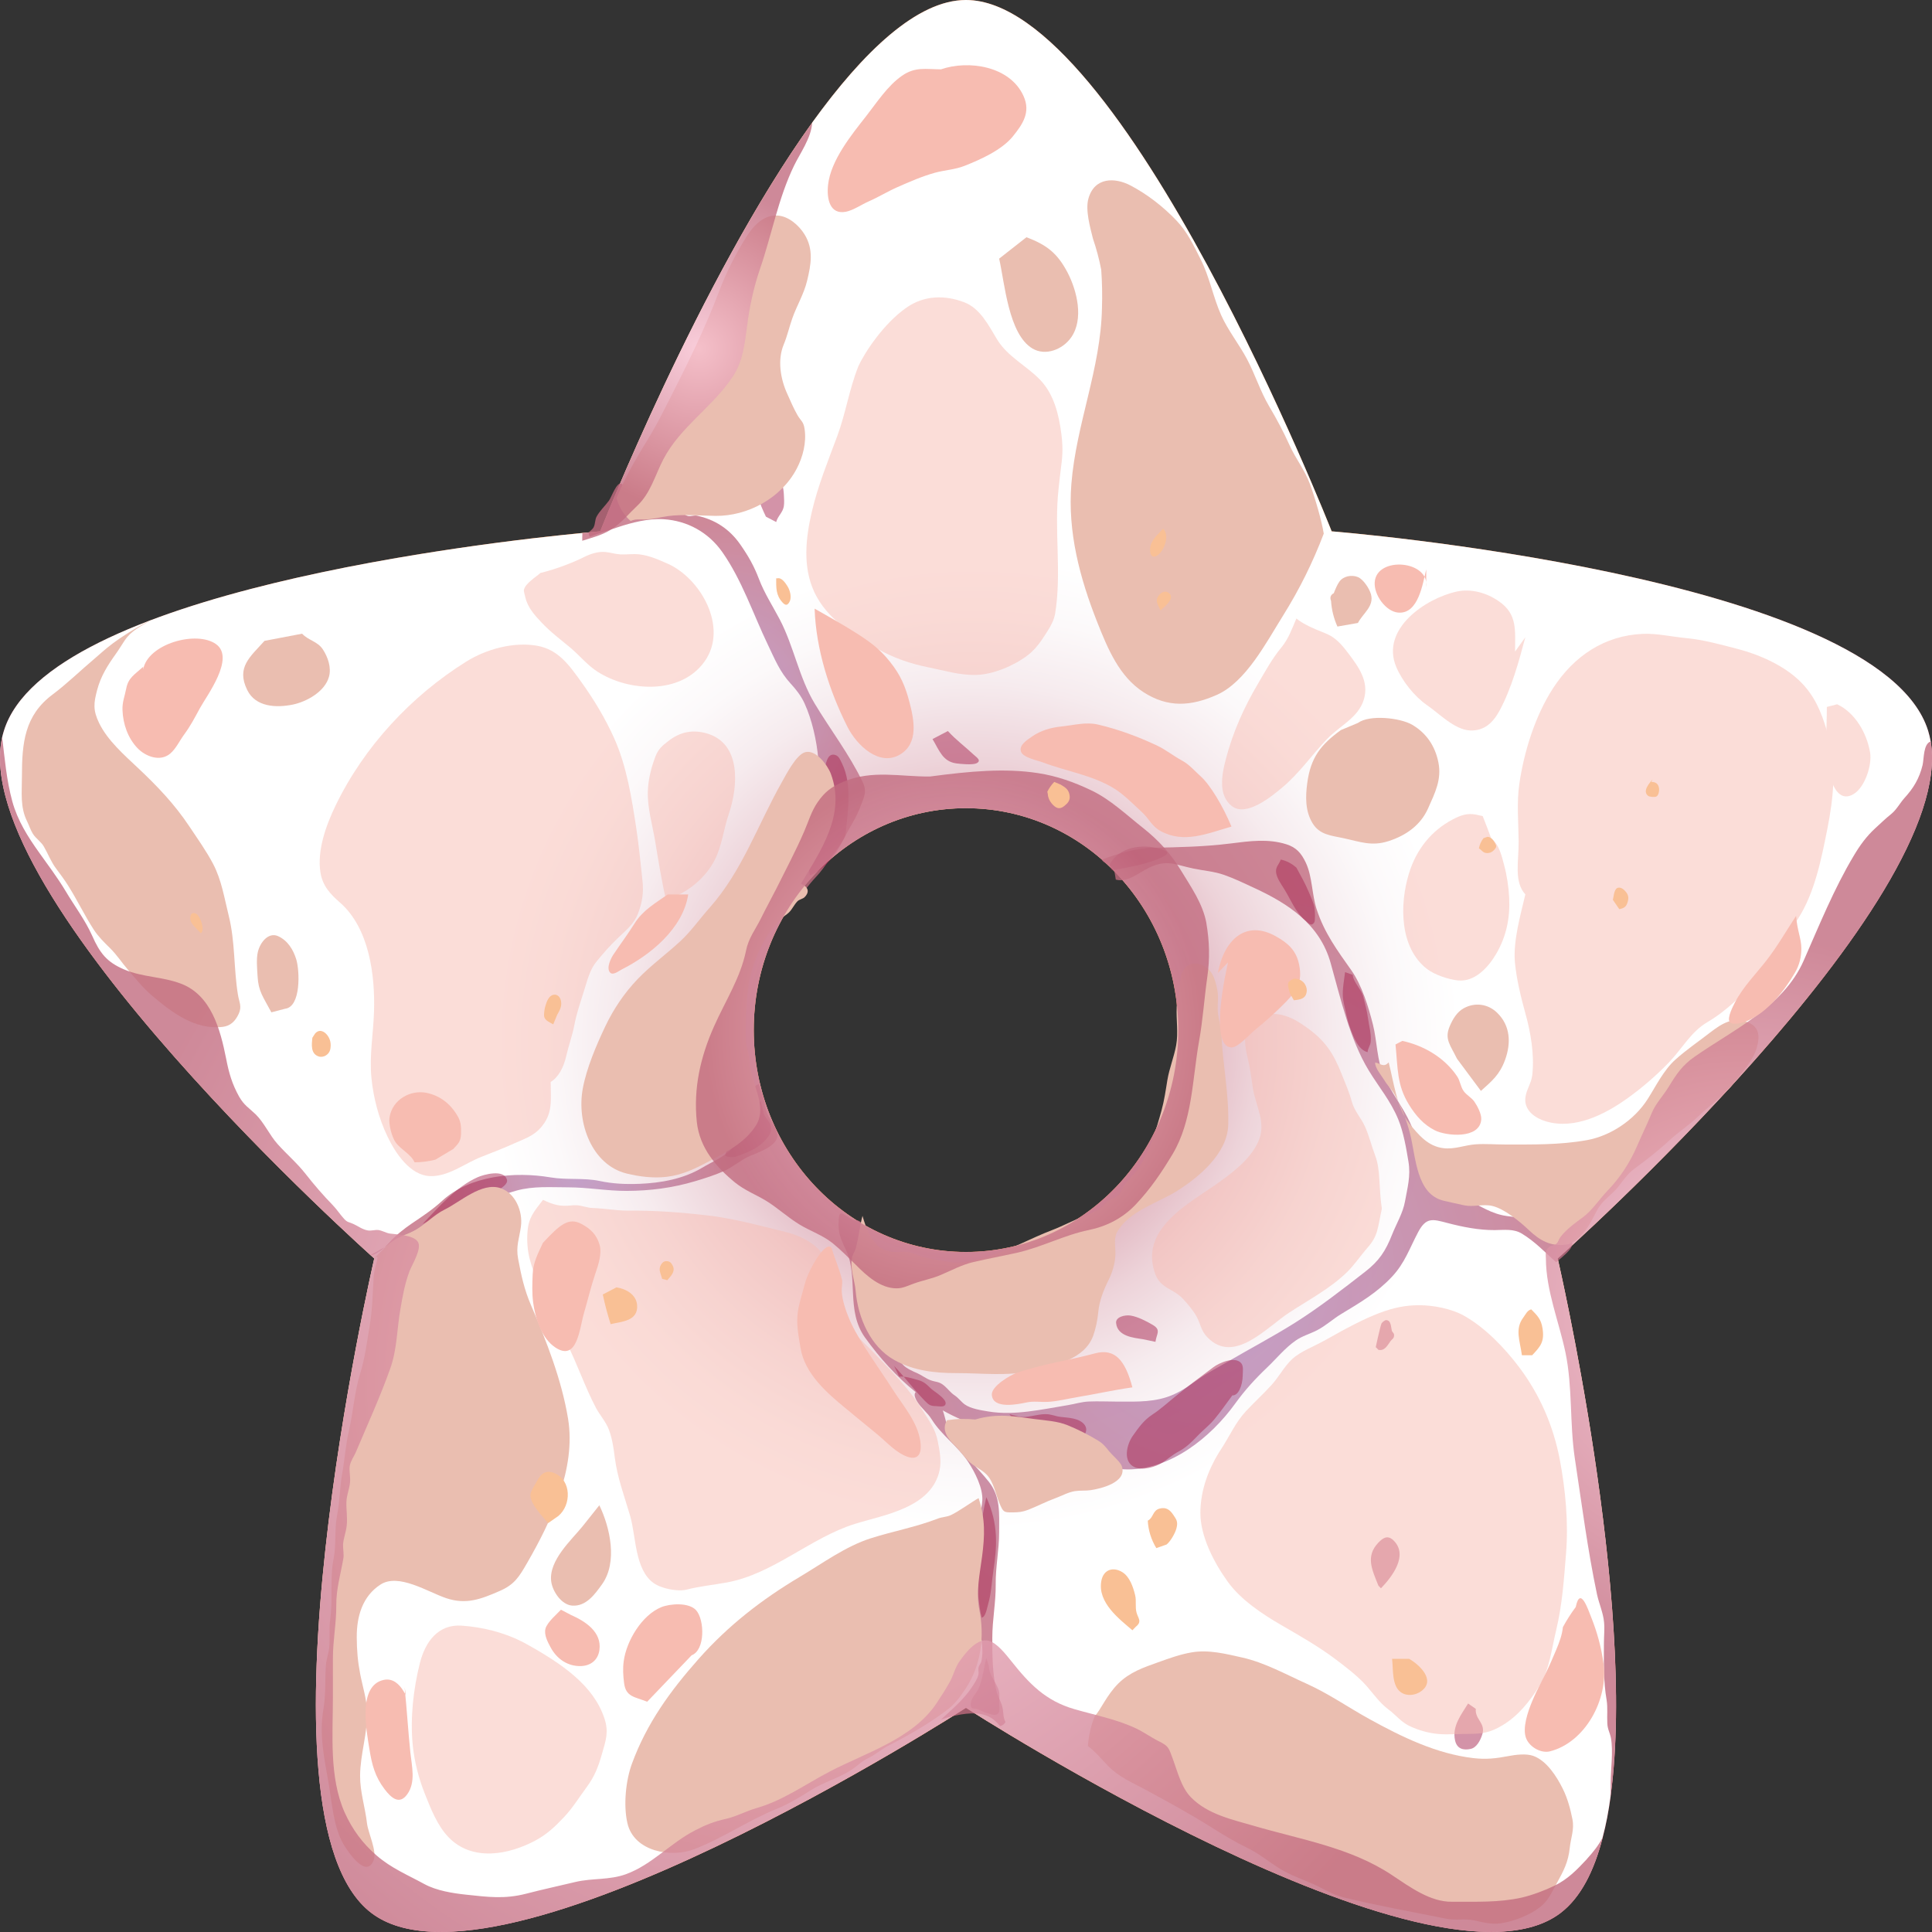 <svg width="200" height="200" viewBox="0 0 200 200" fill="none" xmlns="http://www.w3.org/2000/svg">
<rect x="0" y="0" width="200" height="200" fill="#333333" stroke="none"/>
<path d="M199.592 75.643C194.585 59.531 137.854 55.002 137.854 55.002C137.854 55.002 116.202 -0.002 99.999 -0.002C83.795 -0.002 62.144 55.002 62.144 55.002C62.144 55.002 5.415 59.531 0.405 75.643C-4.601 91.755 38.748 130.277 38.748 130.277C38.748 130.277 25.338 188.081 38.449 198.039C51.557 207.996 100.001 176.801 100.001 176.801C100.001 176.801 148.445 207.996 161.553 198.039C174.662 188.081 161.254 130.277 161.254 130.277C161.254 130.277 204.604 91.753 199.597 75.643H199.592ZM99.999 129.6C87.864 129.6 78.025 119.316 78.025 106.629C78.025 93.943 87.861 83.659 99.999 83.659C112.136 83.659 121.973 93.943 121.973 106.629C121.973 119.316 112.136 129.6 99.999 129.6Z" fill="url(#paint0_radial_24_1150)"/>
<path style="mix-blend-mode:multiply" d="M199.863 76.754C199.793 76.374 199.71 76.009 199.597 75.641C194.585 59.526 137.854 55.004 137.854 55.004C137.854 55.004 116.207 0 99.994 0C94.954 0 89.382 5.343 84.076 12.689V12.703C72.398 28.935 62.137 55.002 62.137 55.002C62.137 55.002 61.479 55.06 60.289 55.177C50.487 56.113 4.858 61.266 0.408 75.638C0.337 75.858 0.283 76.077 0.226 76.296V76.311C-3.427 92.791 38.743 130.275 38.743 130.275C38.743 130.275 25.345 188.074 38.449 198.027C51.553 207.994 99.996 176.788 99.996 176.788C99.996 176.788 148.44 207.994 161.544 198.027C163.602 196.46 165.016 193.724 165.912 190.196V190.181C166.261 188.878 166.527 187.474 166.723 185.981C166.737 185.966 166.737 185.952 166.723 185.937C169.495 165.798 161.249 130.275 161.249 130.275C161.249 130.275 202.678 93.448 199.863 76.749V76.754ZM99.994 83.664C112.134 83.664 121.975 93.938 121.975 106.629C121.975 119.321 112.134 129.61 99.994 129.61C87.854 129.61 78.027 119.321 78.027 106.629C78.027 93.938 87.857 83.664 99.994 83.664Z" fill="url(#paint1_radial_24_1150)"/>
<g style="mix-blend-mode:multiply" opacity="0.8">
<path d="M162.428 128.092C161.688 127.312 160.686 126.762 159.668 126.503C158.475 126.201 157.188 126.048 155.974 125.88C154.418 125.665 153.289 124.866 151.884 124.194C150.698 123.628 149.696 123.312 148.607 122.542C147.087 121.465 146.905 120.439 146.651 118.492C146.297 115.793 144.376 113.841 143.278 111.454C142.54 109.85 142.559 107.799 142.132 106.089C141.67 104.237 140.97 101.973 139.886 100.439C138.441 98.394 137.097 96.577 136.3 94.135C135.803 92.615 135.857 90.759 135.185 89.321C134.716 88.322 134.193 87.723 133.163 87.399C131.258 86.799 129.356 87.07 127.409 87.314C124.684 87.655 122.105 87.706 119.378 87.76C117.553 87.794 115.764 88.361 114.062 88.985C114.152 89.285 114.727 89.436 115.012 89.728C115.483 90.208 115.37 90.391 115.507 91.058C116.763 91.385 117.864 90.342 118.972 89.816C120.825 88.936 121.629 89.516 123.557 89.916C124.625 90.137 125.686 90.206 126.73 90.573C127.812 90.954 128.851 91.463 129.893 91.945C133.361 93.556 136.616 95.666 137.745 99.681C138.771 103.323 139.728 107.592 141.701 110.83C142.752 112.557 143.975 113.983 144.758 115.905C145.293 117.216 145.571 118.85 145.802 120.249C146.052 121.75 145.692 122.98 145.446 124.364C145.234 125.57 144.551 126.681 144.11 127.799C143.433 129.522 142.752 130.538 141.328 131.644C138.955 133.488 136.548 135.367 134.026 136.951C131.748 138.381 129.412 139.604 127.107 140.956C126.091 141.553 125.085 142.06 124.113 142.737C123.22 143.363 122.451 143.928 121.49 144.357C119.649 145.176 117.756 145.096 115.797 145.096C114.772 145.096 113.725 145.039 112.7 145.086C111.936 145.12 111.276 145.342 110.524 145.463C107.888 145.895 105.008 146.562 102.34 146.119C101.599 145.997 100.487 145.836 99.862 145.378C99.475 145.095 99.24 144.725 98.818 144.445C98.41 144.175 98.127 143.777 97.771 143.47C97.217 142.99 96.934 143.098 96.336 142.883C95.871 142.718 95.419 142.355 94.938 142.145C94.49 141.95 93.861 141.677 93.507 141.314C93.012 140.805 92.826 140.488 92.26 140.038C91.546 139.47 90.824 138.654 90.315 137.864C89.205 136.137 88.573 133.613 89.005 131.493C89.064 131.206 89.238 131.076 89.287 130.679C89.316 130.455 89.28 130.148 89.28 129.931C89.276 129.376 89.28 128.823 89.28 128.267C89.28 127.841 89.422 127.054 89.21 126.679C88.91 126.152 88.597 126.45 88.213 126.243C87.166 125.682 86.803 124.942 86.808 126.788C86.808 127.88 87.164 128.496 87.612 129.481C88.868 132.243 87.562 135.698 89.542 138.456C91.055 140.561 92.807 142.515 94.794 144.114C94.629 144.267 94.629 144.572 94.945 145.091C95.355 145.763 96.01 146.226 96.446 146.93C97.481 148.599 99.164 149.7 100.249 151.369C100.925 152.41 101.771 154.057 101.689 155.336C101.63 156.274 101.3 157.063 101.309 158.035C101.321 159.156 100.994 160.174 100.937 161.288C100.88 162.406 100.935 163.559 100.946 164.679C100.958 165.715 101.239 166.646 101.319 167.666C101.43 169.089 101.913 170.585 101.583 172.011C101.545 172.179 101.345 172.378 101.298 172.624C101.253 172.871 101.338 173.126 101.281 173.382C101.184 173.811 100.833 174.315 100.6 174.671C99.775 175.928 98.53 176.969 97.418 177.999C101.573 176.669 102.717 177.712 103.518 178.684C103.747 178.655 103.947 178.504 104.086 178.275C103.841 177.753 103.898 177.497 103.803 176.891C103.707 176.26 103.299 175.67 103.155 175.061C102.731 173.256 102.724 171.399 102.724 169.528C102.724 167.657 103.096 165.883 103.075 164.031C103.056 162.184 103.429 160.477 103.431 158.615C103.431 156.654 103.589 154.946 102.373 153.406C101.154 151.861 99.575 150.504 98.558 148.787C98.002 147.849 97.906 146.867 97.594 146.002C98.86 146.716 100.194 147.3 101.618 147.678C105.493 148.709 109.781 149.03 113.386 151.014C114.658 151.715 115.269 152.112 116.723 152.115C121.146 152.122 125.294 148.867 127.873 145.288C128.861 143.916 129.945 142.73 131.157 141.577C132.149 140.632 133.012 139.55 134.136 138.768C134.836 138.283 135.586 138.093 136.329 137.713C137.22 137.258 137.979 136.546 138.834 136.03C140.755 134.87 142.542 133.832 144.107 132.156C145.43 130.74 145.92 129.222 146.804 127.553C147.639 125.979 148.306 126.201 149.828 126.601C151.401 127.015 153.103 127.351 154.72 127.339C155.733 127.332 156.69 127.183 157.551 127.709C158.913 128.543 159.828 129.529 161.089 130.667C162.678 129.361 163.149 128.835 162.433 128.08L162.428 128.092Z" fill="url(#paint2_radial_24_1150)"/>
<path d="M79.024 113.668C78.906 113.235 78.623 112.699 78.593 112.236C77.888 112.348 78.013 113.103 77.885 113.668C77.69 114.538 77.367 115.564 77.094 116.404C76.837 117.191 76.233 118.446 75.679 118.999C74.88 119.796 73.624 120.327 72.681 120.89C70.734 122.047 68.424 122.461 66.213 122.549C64.782 122.605 63.459 122.549 62.066 122.254C60.428 121.906 58.672 122.166 56.998 121.884C53.276 121.255 48.639 121.677 45.775 124.308C44.745 125.253 43.734 125.906 42.591 126.681C41.853 127.183 40.872 127.953 40.281 128.642C40.184 128.754 40.014 128.925 39.819 129.105C42.421 127.634 45.009 126.245 47.873 125.329C49.776 124.72 51.548 123.772 53.479 123.246C55.235 122.766 57 122.91 58.801 122.912C60.864 122.912 62.813 123.287 64.864 123.282C67.28 123.275 69.626 122.973 71.969 122.274C72.964 121.976 74.029 121.638 74.972 121.216C75.908 120.797 76.679 120.076 77.619 119.669C78.359 119.347 80.483 118.665 80.467 117.552C80.457 116.777 79.627 115.885 79.371 115.159C79.201 114.679 79.161 114.168 79.026 113.671L79.024 113.668Z" fill="url(#paint3_radial_24_1150)"/>
<path d="M39.819 129.108C39.328 129.385 38.84 129.658 38.347 129.941C38.876 129.88 39.42 129.473 39.819 129.108Z" fill="url(#paint4_radial_24_1150)"/>
<path d="M89.016 83.635C89.457 82.477 89.792 81.958 89.285 80.916C87.883 78.026 85.971 75.555 84.328 72.819C82.709 70.127 82.176 66.904 80.717 64.119C80 62.752 79.126 61.407 78.576 59.96C78.046 58.564 77.459 57.545 76.629 56.357C75.498 54.736 73.984 53.776 72.143 53.382C71.856 53.321 71.535 53.467 71.245 53.416C70.948 53.362 70.802 53.177 70.538 53.109C70.019 52.975 69.633 52.98 69.131 52.76C68.035 52.278 66.861 52.1 65.781 51.545C65.491 51.396 65.001 51.16 64.772 50.921C64.546 50.68 64.588 50.18 64.315 50.071C63.832 49.878 63.311 51.459 63.023 51.847C62.622 52.388 62.083 52.889 61.764 53.469C61.571 53.823 61.639 54.242 61.439 54.607C61.234 54.98 60.751 54.999 61.053 55.57C61.913 55.231 63.014 54.895 63.898 54.597C65.388 54.096 67.122 53.652 68.697 53.75C71.153 53.903 73.343 55.107 74.781 57.163C76.799 60.043 77.956 63.541 79.479 66.719C80.226 68.275 80.714 69.537 81.874 70.795C82.433 71.399 82.932 72.045 83.284 72.812C84.057 74.496 84.549 76.688 84.705 78.533C84.802 79.7 84.63 80.735 84.413 81.861C84.217 82.87 84.366 83.868 84.16 84.877C83.717 87.053 82.885 88.997 82.211 91.114C81.966 91.833 81.832 92.832 81.4 93.656C81.106 94.216 80.82 94.477 80.764 95.059C81.355 94.347 81.674 93.714 82.378 93.122C83.144 92.476 83.713 91.58 84.42 90.839C84.997 90.235 85.386 89.66 85.837 89C86.35 88.247 87.017 87.511 87.428 86.687C87.946 85.652 88.604 84.724 89.016 83.639V83.635Z" fill="url(#paint5_radial_24_1150)"/>
</g>
<g style="mix-blend-mode:multiply" opacity="0.5">
<path d="M127.571 144.452C126.951 145.276 126.365 146.146 125.704 146.933C125.172 147.568 124.493 148.082 123.922 148.689C123.357 149.289 122.748 149.873 122.03 150.251C121.398 150.582 120.933 151.013 120.342 151.398C119.644 151.852 118.303 152.249 117.489 151.898C116.167 151.328 116.65 149.5 117.273 148.626C117.881 147.771 118.406 147.018 119.288 146.44C120.127 145.89 120.823 145.251 121.601 144.618C122.911 143.546 124.252 142.545 125.61 141.531C126.192 141.097 127.828 140.352 128.488 141.112C128.75 141.414 128.651 142.009 128.644 142.423C128.625 143.431 128.196 144.499 127.571 144.45V144.452Z" fill="#A72752"/>
<path d="M134.202 89.818C133.724 89.392 133.184 89.112 132.585 88.98C132.43 89.443 132.069 89.706 132.093 90.225C132.119 90.837 132.63 91.529 132.937 92.023C133.644 93.166 134.099 94.43 135.108 95.264C135.381 95.49 135.709 95.99 136.05 95.493C136.175 95.312 136.119 94.238 136.081 93.994C135.999 93.473 135.685 92.82 135.48 92.33C135.112 91.46 134.66 90.647 134.205 89.821L134.202 89.818Z" fill="#A72752"/>
<path d="M139.242 100.636C139.115 101.735 138.858 102.777 139.108 103.832C139.322 104.734 139.443 105.553 139.773 106.437C140.103 107.319 140.586 108.669 141.569 108.92C141.614 108.474 141.863 108.255 141.899 107.796C141.96 106.988 141.736 106.276 141.628 105.487C141.519 104.692 141.314 103.896 141.107 103.121C140.916 102.405 140.065 101.627 140.037 100.914L139.24 100.636H139.242Z" fill="#A72752"/>
<path d="M88.045 85.382C87.072 87.518 86.023 89.684 83.856 90.622C83.713 90.218 83.741 89.453 83.788 89.014C83.913 87.837 84.231 86.641 84.392 85.46C84.549 84.297 84.802 83.25 84.856 82.08C84.896 81.223 85.132 80.236 85.391 79.42C85.566 78.871 85.683 77.931 86.468 78.155C86.86 78.267 87.017 78.735 87.178 79.061C88.25 81.276 87.748 84.124 87.517 86.493L88.048 85.384L88.045 85.382Z" fill="#A72752"/>
<path d="M78.76 113.946C77.94 114.986 77.463 115.961 76.716 116.996C76.205 117.708 75.554 118.263 75.236 119.089C75.01 119.669 74.948 119.689 75.571 119.774C76.04 119.84 76.403 119.652 76.825 119.499C77.77 119.155 78.746 118.663 79.394 117.832C79.696 117.445 79.913 117.118 79.804 116.582C79.694 116.032 79.026 115.586 79.026 115.057L78.76 113.948V113.946Z" fill="#A72752"/>
<path d="M92.555 141.402C93.677 142.566 94.61 143.863 95.737 145.013C96.175 145.458 96.319 145.549 96.93 145.563C97.234 145.571 97.844 145.726 97.891 145.29C97.946 144.769 96.692 144.043 96.399 143.768C95.916 143.312 95.662 143.025 95.013 142.852C94.445 142.7 93.674 142.442 93.085 142.51L92.555 141.402Z" fill="#A72752"/>
<path d="M104.492 146.394C105.138 147.169 105.562 147.907 106.408 148.292C106.847 148.494 107.41 148.55 107.881 148.687C108.704 148.925 109.487 148.889 110.34 148.889C110.809 148.889 111.424 149.021 111.858 148.833C112.379 148.609 112.65 147.98 112.261 147.481C111.719 146.786 110.58 146.769 109.788 146.677C109.213 146.608 108.838 146.387 108.207 146.392C107.353 146.396 106.363 146.779 105.552 146.672L104.492 146.394Z" fill="#A72752"/>
<path d="M102.104 154.99C101.536 157.421 101.307 159.77 101.307 162.277C101.307 163.298 101.159 164.465 101.293 165.474C101.373 166.063 101.463 166.896 101.625 167.45C102.031 167.428 102.189 166.397 102.295 166.044C102.637 164.894 102.658 163.724 102.842 162.543C103.207 160.165 103.393 157.799 102.104 154.992V154.99Z" fill="#A72752"/>
<path d="M102.104 171.63C101.866 172.544 101.703 173.977 101.248 174.898C101.027 175.346 100.515 175.804 100.494 176.352C100.47 176.978 100.692 176.803 101.149 176.927C101.444 177.008 101.79 177.237 102.104 177.317C102.354 177.383 102.879 177.624 103.184 177.475C103.589 177.278 103.433 176.796 103.431 176.347C103.429 175.919 103.518 175.39 103.391 174.98C103.122 174.118 102.387 173.46 102.37 172.466L102.104 171.635V171.63Z" fill="#A72752"/>
<path d="M43.743 126.703C45.624 125.76 47.56 124.885 49.528 124.13C50.054 123.928 52.663 122.949 52.486 122.159C52.222 120.977 50.051 121.596 49.443 121.867C47.215 122.856 45.429 124.944 43.743 126.703Z" fill="#A72752"/>
<path d="M115.102 90.096C116.742 89.818 118.751 89.465 120.297 88.741C121.271 88.286 120.74 88.057 120.012 87.852C118.232 87.35 115.823 87.652 114.838 89.543L115.104 90.098L115.102 90.096Z" fill="#A72752"/>
<path d="M151.976 176.345C151.273 177.497 150.288 178.694 150.632 180.185C150.826 181.023 151.462 181.218 152.245 181.047C152.867 180.911 153.256 180.158 153.447 179.544C153.815 178.362 152.676 178.014 152.773 176.9L151.976 176.345Z" fill="#A72752"/>
<path d="M142.691 164.143C142.031 162.487 141.333 161.115 142.691 159.69C143.219 159.136 143.7 158.903 144.28 159.485C145.833 161.042 144.049 163.291 142.955 164.421L142.691 164.143Z" fill="#A72752"/>
<path d="M142.427 139.46C142.283 140.011 142.917 137.133 143.021 136.987C143.103 136.873 143.348 136.658 143.488 136.658C144.018 136.658 143.99 137.389 144.077 137.733C144.138 137.974 144.376 137.969 144.303 138.354C144.256 138.602 144.084 138.641 143.952 138.827C143.624 139.277 143.344 139.879 142.693 139.735L142.427 139.458V139.46Z" fill="#A72752"/>
<path d="M118.286 138.629C117.4 138.49 115.663 138.354 115.538 136.953C115.481 136.324 116.452 136.103 117.013 136.183C117.756 136.29 118.706 136.78 119.354 137.167C120.226 137.691 119.715 138.088 119.613 138.907L118.286 138.629Z" fill="#A72752"/>
<path d="M92.555 132.526C92.819 133.22 93.052 134.329 93.542 134.845C93.74 135.055 94.162 135.26 94.407 135.413C95.181 135.898 95.69 135.759 96.522 135.915C97.42 136.081 98.271 136.261 99.188 136.071C99.888 135.925 100.449 135.852 101.168 135.857C102.613 135.866 104.291 136.093 105.708 135.835C106.036 135.776 106.913 135.535 107.172 135.24C107.455 134.919 107.375 134.536 106.889 134.451C106.507 134.383 106.304 134.692 105.965 134.758C105.6 134.828 105.133 134.748 104.76 134.748C103.669 134.748 102.531 134.853 101.451 134.687C99.716 134.419 98.146 134.507 96.501 133.812C95.812 133.523 95.367 133.218 94.737 132.794C94.254 132.468 93.684 132.151 92.557 132.531L92.555 132.526Z" fill="#A72752"/>
<path d="M62.842 117.274C66.729 115.452 71.026 112.708 72.2 108.13C72.403 107.338 72.671 106.632 72.931 105.869C73.143 105.246 73.223 104.558 73.506 103.962C74.015 102.885 74.805 101.952 74.463 100.663C73.808 100.75 73.553 102.31 73.39 102.853C73.105 103.798 72.879 104.646 72.594 105.626C72.363 106.413 72.091 107.234 71.677 107.913C71.019 108.993 69.885 107.828 68.945 107.826C67.561 107.821 66.517 109.305 66.017 110.511C65.753 111.151 65.527 111.873 65.491 112.565C65.463 113.101 65.677 113.337 65.772 113.797C65.953 114.672 65.55 115.459 64.966 116.027C64.539 116.441 62.903 117.189 62.844 117.274H62.842Z" fill="#A72752"/>
<path d="M96.534 76.508C97.241 77.692 97.587 78.825 98.981 79.025C99.388 79.083 100.671 79.205 101.062 79.025C101.67 78.745 101.086 78.394 100.803 78.131C99.919 77.3 98.948 76.584 98.125 75.677L96.534 76.508Z" fill="#A72752"/>
<path d="M79.29 53.489C78.543 51.886 78.138 51.092 78.96 49.503C79.295 48.855 79.618 48.597 80.217 49.033C80.938 49.559 81.117 50.441 81.15 51.269C81.165 51.64 81.2 52.042 81.143 52.405C81.04 53.06 80.507 53.426 80.351 54.042L79.29 53.486V53.489Z" fill="#A72752"/>
</g>
<g style="mix-blend-mode:multiply">
<path d="M101.307 155.082C100.645 155.445 99.219 156.488 98.405 156.856C98.002 157.039 97.517 157.036 97.09 157.202C94.839 158.077 92.434 158.513 90.141 159.244C87.555 160.065 85.141 161.838 82.817 163.222C78.88 165.566 75.396 168.258 72.308 171.747C69.399 175.034 66.967 178.362 65.42 182.57C64.782 184.31 64.52 186.86 64.949 188.732C65.626 191.682 69.475 192.35 71.882 191.421C74.831 190.284 77.492 188.429 80.401 187.253C81.624 186.758 82.833 186.025 83.958 185.311C85.275 184.475 86.871 184.059 88.151 183.206C88.818 182.762 89.16 182.343 89.893 181.995C90.652 181.632 91.27 181.057 92.022 180.682C93.212 180.09 94.33 179.449 95.471 178.759C96.312 178.25 97.161 177.673 97.946 177.086C98.851 176.408 99.343 175.741 99.987 174.764C101.552 172.393 101.939 169.423 101.382 166.648C101.01 164.784 101.432 162.92 101.668 161.105C101.946 158.954 102.009 157.241 101.305 155.087L101.307 155.082Z" fill="#EABEB0"/>
<path d="M100.954 146.947C99.975 146.847 99.002 146.872 98.038 147.023C97.42 147.995 98.118 148.94 98.813 149.617C99.398 150.185 99.832 150.872 100.409 151.389C100.956 151.876 101.658 152.142 102.163 152.68C102.882 153.447 103.07 154.692 103.469 155.628C103.855 156.532 103.898 156.573 104.845 156.561C105.472 156.554 105.845 156.517 106.408 156.303C107.377 155.933 108.266 155.45 109.246 155.095C109.918 154.851 110.569 154.473 111.271 154.361C111.813 154.276 112.353 154.342 112.9 154.261C113.864 154.118 116.731 153.486 116.125 151.761C115.979 151.345 115.083 150.57 114.849 150.275C114.493 149.822 114.187 149.44 113.694 149.14C112.704 148.536 111.573 147.968 110.505 147.534C109.47 147.113 108.233 147.047 107.129 146.903C105.017 146.628 103.299 146.263 100.951 146.947H100.954Z" fill="#EABEB0"/>
<path d="M89.283 125.872C88.995 126.952 88.87 128.231 88.58 129.254C88.481 129.6 88.276 129.809 88.203 130.19C87.979 131.359 88.477 132.511 88.576 133.639C88.821 136.439 90.115 139.397 92.552 140.773C94.54 141.894 96.786 142.147 99.009 142.143C101.606 142.138 104.452 142.498 106.974 141.872C109.121 141.341 112.271 140.768 113.173 138.259C113.428 137.552 113.619 136.617 113.687 135.869C113.798 134.67 114.227 133.574 114.758 132.507C115.151 131.715 115.415 130.857 115.465 129.931C115.505 129.149 115.26 128.228 115.644 127.541C116.87 125.351 119.875 124.525 121.806 123.312C124.052 121.901 127.062 119.445 127.145 116.443C127.234 113.239 126.574 110.172 126.431 107.014C126.39 106.14 126.072 105.341 126.053 104.459C126.039 103.84 126.145 103.218 126.037 102.607C125.891 101.779 125.655 100.785 125.016 100.261C123.691 99.174 122.221 99.849 122.173 101.652C122.15 102.57 121.85 103.338 121.81 104.242C121.751 105.555 121.992 106.922 121.754 108.218C121.528 109.439 121.044 110.601 120.842 111.834C120.665 112.918 120.526 113.917 120.233 114.981C119.696 116.933 119.064 118.984 118.013 120.736C117.6 121.423 116.976 121.923 116.5 122.549C116.236 122.897 116.127 123.36 115.83 123.677C115.488 124.042 114.979 124.091 114.604 124.388C114.263 124.661 114.093 124.99 113.697 125.239C113.258 125.517 112.756 125.694 112.278 125.877C111.118 126.321 110.031 126.913 108.871 127.356C106.731 128.172 104.697 129.329 102.519 129.99C101.486 130.304 100.407 130.66 99.337 130.687C98.042 130.721 96.892 130.438 95.64 130.129C95.143 130.007 94.657 129.775 94.169 129.658C93.542 129.505 92.951 129.651 92.324 129.588C91.157 129.473 90.087 128.701 89.288 125.877L89.283 125.872Z" fill="#EABEB0"/>
<path d="M82.916 91.482C84.943 88.079 87.595 84.329 86.009 80.104C85.665 79.186 84.436 77.561 83.347 77.868C82.416 78.131 81.398 80.156 80.943 80.96C78.458 85.345 76.837 90.181 73.442 93.989C72.443 95.11 71.564 96.375 70.463 97.4C69.018 98.745 67.377 99.929 66.007 101.357C64.643 102.778 63.499 104.473 62.651 106.266C61.736 108.196 60.725 110.557 60.331 112.679C59.669 116.251 61.284 120.61 64.876 121.484C66.196 121.806 67.634 121.989 69.022 121.823C70.623 121.633 71.96 120.987 73.364 120.232C75.13 119.282 77.056 118.363 78.237 116.536C79.538 114.519 77.68 112.055 77.6 109.972C77.57 109.166 77.296 108.54 77.249 107.753C77.195 106.871 77.259 105.957 77.256 105.073C77.251 103.406 77.454 101.564 77.966 100.007C78.581 98.129 79.425 96.589 80.785 95.171C81.056 94.891 81.436 94.698 81.69 94.44C82.027 94.097 82.204 93.663 82.541 93.31C82.744 93.098 83.097 93.064 83.288 92.878C83.72 92.457 83.833 91.879 82.916 91.482Z" fill="#EABEB0"/>
<path d="M137.033 55.246C135.881 58.269 134.516 61.017 132.807 63.751C131.093 66.49 128.974 70.593 125.973 71.928C123.31 73.112 120.907 73.299 118.352 71.64C115.863 70.025 114.677 67.16 113.593 64.424C111.785 59.853 110.507 55.085 110.908 50.095C111.41 43.858 113.951 38.186 114.074 31.905C114.119 30.575 114.093 29.249 113.998 27.921C113.786 26.825 113.501 25.75 113.14 24.698C112.858 23.553 112.334 21.742 112.676 20.546C113.305 18.334 115.403 18.341 117.051 19.209C118.76 20.11 120.412 21.389 121.766 22.807C122.937 24.035 123.538 25.358 124.292 26.847C125.214 28.667 125.577 30.745 126.407 32.606C127.114 34.195 128.269 35.633 129.087 37.17C129.926 38.746 130.461 40.503 131.376 42.048C132.156 43.363 132.866 44.691 133.498 46.094C134.139 47.52 135.089 48.67 135.628 50.163C136.185 51.706 136.828 53.944 137.036 55.248L137.033 55.246Z" fill="#EABEB0"/>
<path d="M103.431 26.774C104.011 29.31 104.395 34.604 106.88 36.078C108.221 36.875 109.996 36.193 110.882 34.936C112.219 33.043 111.49 30.09 110.521 28.228C109.435 26.145 108.294 25.336 106.26 24.557L103.431 26.776V26.774Z" fill="#EABEB0"/>
<path d="M63.815 51.55C64.086 52.514 64.574 53.311 65.284 53.935C65.748 53.708 66.203 53.779 66.698 53.776C67.554 53.774 68.285 53.542 69.121 53.43C70.724 53.214 72.469 53.387 74.086 53.404C77.362 53.435 80.86 51.606 82.48 48.509C83.114 47.296 83.496 45.822 83.293 44.423C83.178 43.621 82.935 43.626 82.548 42.964C82.166 42.308 81.803 41.446 81.49 40.754C80.79 39.214 80.467 37.26 81.129 35.669C81.499 34.782 81.695 33.881 82.011 32.979C82.478 31.639 83.211 30.47 83.55 29.071C83.956 27.39 84.248 25.828 83.286 24.264C82.704 23.319 81.634 22.395 80.526 22.315C79.05 22.208 77.98 23.37 77.235 24.564C76.111 26.372 75.184 28.197 74.425 30.197C73.027 33.888 71.259 37.506 69.473 41.012C68.791 42.347 68.124 43.714 67.358 44.991C66.161 46.986 65.02 48.745 63.813 51.552L63.815 51.55Z" fill="#EABEB0"/>
<path d="M15.711 64.121C14.48 64.923 13.62 65.237 12.887 66.329C12.588 66.775 12.324 67.225 12.01 67.664C11.14 68.877 10.433 69.996 10.054 71.436C9.7 72.776 9.613 73.509 10.254 74.837C11.126 76.645 12.866 78.165 14.285 79.5C16.265 81.362 18.075 83.252 19.603 85.552C20.437 86.807 21.364 88.101 22.064 89.436C22.943 91.11 23.228 92.993 23.686 94.828C24.353 97.513 24.188 100.273 24.631 102.972C24.758 103.755 25.067 104.188 24.711 104.951C24.353 105.721 23.86 106.203 23.051 106.301C20.209 106.642 17.804 104.827 15.704 103.038C14.794 102.263 14.028 101.299 13.245 100.387C12.583 99.618 12.097 98.845 11.371 98.131C10.775 97.544 10.167 96.95 9.7 96.228C8.755 94.767 7.986 93.149 7.046 91.665C6.659 91.053 6.24 90.491 5.808 89.913C5.252 89.165 4.99 88.41 4.54 87.635C4.241 87.121 3.72 86.819 3.401 86.31C3.156 85.918 3.008 85.435 2.8 85.016C2.07 83.528 2.27 82.051 2.27 80.392C2.27 76.888 2.546 74.062 5.45 71.891C6.977 70.749 8.323 69.413 9.775 68.195C10.843 67.299 11.824 66.183 15.709 64.129L15.711 64.121Z" fill="#EABEB0"/>
<path d="M143.754 109.972C144.244 111.841 144.595 114.704 145.868 116.278C146.865 117.508 147.813 118.646 149.388 118.855C150.562 119.011 151.622 118.536 152.775 118.458C153.765 118.392 154.779 118.478 155.773 118.478C158.649 118.478 161.45 118.534 164.288 118.025C166.72 117.586 169.181 115.949 170.556 113.792C171.435 112.413 172.218 110.779 173.448 109.68C174.563 108.681 175.838 107.811 177.019 106.897C178.273 105.928 179.414 105.236 180.902 105.816C182.052 106.264 182.226 107.131 181.875 108.413C181.493 109.807 180.336 111.003 179.445 112.165C178.483 113.417 176.979 114.424 175.848 115.527C174.869 116.48 173.75 117.174 172.76 118.098C171.642 119.138 170.421 120.081 169.198 120.982C168.434 121.545 168.05 122.208 167.456 122.931C166.918 123.584 166.176 124.081 165.669 124.761C165.252 125.319 164.981 126.009 164.622 126.61C164.057 127.563 163.173 128.684 162.157 128.837C160.566 129.074 159.404 128.418 158.277 127.349C157.324 126.445 155.738 125.134 154.472 124.837C153.527 124.615 152.539 124.971 151.608 124.781C150.896 124.637 150.213 124.471 149.494 124.31C146.583 123.658 146.583 119.754 145.963 117.347C145.611 115.976 145.053 114.497 144.371 113.31C144.039 112.733 143.638 112.384 143.304 111.821C143.03 111.361 142.307 110.535 142.358 109.989C142.898 110.072 143.228 110.567 143.756 109.972H143.754Z" fill="#EABEB0"/>
<path d="M138.801 75.582C136.741 77.081 135.685 78.394 135.327 81.055C135.133 82.499 135.112 83.966 135.876 85.221C136.609 86.424 137.778 86.488 139.065 86.765C140.777 87.133 141.984 87.638 143.737 87.072C145.505 86.505 147.045 85.455 147.832 83.688C148.556 82.068 149.26 80.692 148.9 78.91C148.56 77.232 147.667 75.901 146.21 75.039C144.97 74.306 141.788 73.948 140.564 74.842L138.797 75.582H138.801Z" fill="#EABEB0"/>
<path d="M138.448 64.86C138.068 64.007 137.849 63.123 137.79 62.206C137.646 61.853 137.741 61.585 138.073 61.405C138.221 61.03 138.427 60.518 138.655 60.206C139.072 59.636 139.919 59.473 140.569 59.738C141.126 59.965 141.755 60.922 141.92 61.512C142.271 62.772 141.093 63.486 140.569 64.489L138.448 64.86Z" fill="#EABEB0"/>
<path d="M38.701 130.309C39.562 129.456 40.172 128.694 41.179 128.162C41.751 127.86 42.381 127.682 42.954 127.358C44.045 126.744 44.924 125.755 46.03 125.214C47.661 124.415 49.853 122.364 51.793 122.99C53.342 123.489 54.144 125.392 53.924 126.981C53.757 128.199 53.392 129.013 53.634 130.302C53.957 132.017 54.271 133.498 54.971 135.118C56.557 138.788 58.153 142.878 58.806 146.867C59.65 152.017 57.048 157.487 54.598 161.743C53.755 163.21 53.278 164.024 51.732 164.696C49.785 165.544 48.267 166.134 46.197 165.444C44.314 164.816 41.268 162.816 39.387 164.034C37.52 165.242 36.917 167.335 36.931 169.496C36.94 170.846 37.03 171.964 37.285 173.285C37.537 174.596 37.956 175.853 37.999 177.188C38.067 179.415 37.292 181.564 37.277 183.825C37.268 185.508 37.801 187.085 37.992 188.751C38.107 189.755 39.059 191.641 38.675 192.588C37.895 194.513 36.038 191.706 35.585 190.958C34.517 189.195 34.364 186.566 34.013 184.573C33.572 182.058 33.03 179.576 33.473 176.981C33.737 175.431 33.638 174.023 33.73 172.461C33.767 171.818 33.996 171.245 34.072 170.614C34.189 169.63 34.039 168.656 34.18 167.662C34.472 165.591 34.133 163.383 34.534 161.359C34.828 159.872 34.602 158.391 34.887 156.922C35.175 155.44 35.168 153.991 35.429 152.512C35.691 151.038 35.785 149.532 36.127 148.075C36.575 146.16 36.691 144.08 37.275 142.223C37.789 140.593 37.968 139.002 38.258 137.323C38.562 135.559 38.576 133.912 38.682 132.146C38.753 130.947 39.522 129.627 38.701 130.306V130.309Z" fill="#EABEB0"/>
<path d="M60.277 158.04C59.16 159.417 56.786 161.546 57.059 163.697C57.194 164.76 58.137 166.129 59.226 166.212C60.654 166.317 61.559 165.074 62.325 164.002C63.966 161.709 63.148 158.111 62.043 155.825L60.275 158.045L60.277 158.04Z" fill="#EABEB0"/>
<path d="M28.091 104.795C27.226 103.172 26.752 102.631 26.665 101.079C26.623 100.312 26.517 99.301 26.691 98.555C26.924 97.544 27.801 96.457 28.798 96.915C29.777 97.364 30.352 98.29 30.67 99.318C31.026 100.465 31.179 104.237 29.506 104.427L28.091 104.797V104.795Z" fill="#EABEB0"/>
<path d="M27.384 66.339C25.901 67.998 24.433 69.075 25.593 71.431C26.462 73.197 28.591 73.29 30.307 72.939C31.698 72.654 33.624 71.626 34.057 70.054C34.319 69.106 33.944 68.025 33.43 67.238C32.876 66.387 31.938 66.309 31.273 65.6L27.382 66.341L27.384 66.339Z" fill="#EABEB0"/>
<path d="M150.828 109.602C150.14 108.179 149.51 107.58 150.067 106.257C150.38 105.511 150.821 104.758 151.528 104.373C152.692 103.735 154.041 103.92 154.988 104.844C156.351 106.171 156.445 107.962 155.804 109.721C155.241 111.264 154.449 111.902 153.303 112.93L150.828 109.602Z" fill="#EABEB0"/>
<path d="M113.334 177.639C112.931 178.642 112.693 179.683 112.62 180.755C113.416 181.344 114.022 182.107 114.715 182.816C115.877 184.003 117.242 184.539 118.656 185.308C120.945 186.553 123.239 187.796 125.448 189.192C126.673 189.967 127.868 190.688 129.167 191.319C130.386 191.909 131.371 192.761 132.519 193.463C133.573 194.109 134.768 194.523 135.89 195.015C136.96 195.485 137.913 196.131 139.056 196.411C142.613 197.281 146.165 197.907 149.744 198.631C150.696 198.823 151.641 198.592 152.591 198.796C153.503 198.994 154.402 199.24 155.349 199.101C156.679 198.906 158.31 198.282 159.397 197.447C160.281 196.767 160.618 195.919 161.155 194.952C161.86 193.682 162.345 192.771 162.499 191.302C162.605 190.284 162.984 189.397 162.784 188.361C162.576 187.289 162.275 186.173 161.794 185.201C161.162 183.925 160.12 182.261 158.708 181.763C157.982 181.508 156.874 181.649 156.144 181.79C154.873 182.036 153.829 182.151 152.528 182C148.702 181.554 145.102 179.805 141.722 177.936C139.563 176.742 137.528 175.319 135.277 174.306C133.113 173.331 130.912 172.108 128.602 171.589C126.886 171.204 125.118 170.751 123.357 171.053C122.159 171.258 121.032 171.669 119.889 172.079C118.395 172.612 116.947 173.102 115.771 174.272C114.543 175.49 113.888 177.12 113.329 177.641L113.334 177.639Z" fill="#EABEB0"/>
</g>
<g style="mix-blend-mode:soft-light" opacity="0.5">
<path d="M137.033 138.812C135.998 139.399 134.645 139.879 133.754 140.703C132.958 141.438 132.394 142.532 131.656 143.344C130.791 144.296 129.837 145.161 128.962 146.107C127.894 147.257 127.286 148.679 126.426 149.99C125.153 151.93 124.281 154.178 124.262 156.564C124.243 159.061 125.7 161.802 127.102 163.749C128.441 165.608 130.681 167.096 132.613 168.215C134.487 169.299 136.458 170.417 138.2 171.725C139.263 172.525 140.595 173.533 141.472 174.54C142.248 175.431 142.832 176.294 143.758 176.983C144.52 177.551 145.005 178.228 145.873 178.657C146.78 179.105 147.928 179.425 148.93 179.505C149.927 179.585 150.981 179.49 151.983 179.49C153.444 179.493 154.26 179.371 155.561 178.586C157.164 177.619 158.355 176.135 159.352 174.535C160.41 172.832 160.62 170.722 161.089 168.775C161.721 166.168 161.907 163.447 162.119 160.771C162.374 157.602 162.06 154.203 161.468 151.094C160.804 147.593 159.394 144.379 157.294 141.575C155.783 139.555 153.73 137.418 151.54 136.195C150.25 135.474 148.381 135.114 146.915 135.114C144.169 135.114 141.863 136.073 137.036 138.817L137.033 138.812Z" fill="#F7BCB1"/>
<path d="M143.047 125.132C142.606 127.117 142.681 127.897 141.571 129.154C140.833 129.99 140.242 130.908 139.438 131.695C137.726 133.371 135.459 134.573 133.479 135.866C131.105 137.413 127.765 141.265 125.011 138.461C124.304 137.74 124.318 137.119 123.868 136.288C123.529 135.662 122.935 134.965 122.454 134.451C121.466 133.396 120.141 133.386 119.59 131.88C117.876 127.205 123.156 124.554 126.068 122.473C127.642 121.348 129.394 120.054 130.24 118.21C131.154 116.217 129.983 114.579 129.684 112.562C129.526 111.497 129.412 110.542 129.153 109.504C129.002 108.903 128.908 108.374 128.889 107.745C128.837 106.174 128.863 105.604 130.374 105.168C132.276 104.619 133.665 105.209 135.265 106.359C137.161 107.721 138.007 108.971 138.879 111.164C139.27 112.15 139.662 113.02 139.942 114.048C140.216 115.05 140.883 115.695 141.298 116.609C141.724 117.547 141.986 118.651 142.358 119.623C142.931 121.119 142.707 122.822 143.049 125.132H143.047Z" fill="#F7BCB1"/>
<path d="M157.902 92.593C157.414 94.681 156.62 97.422 156.825 99.637C156.983 101.342 157.447 103.243 157.902 104.885C158.456 106.876 158.854 109.144 158.623 111.266C158.517 112.231 157.902 112.91 157.895 113.853C157.888 115.045 158.998 115.781 160.052 116.09C163.015 116.96 166.15 115.369 168.524 113.658C170.021 112.579 171.494 111.31 172.786 109.962C174.139 108.549 175.044 106.817 176.729 105.823C180.826 103.408 183.638 99.052 186.177 95.037C187.881 92.34 188.556 88.885 189.18 85.74C189.779 82.719 190.149 79.322 189.305 76.308C188.751 74.332 188.174 72.605 186.83 71.048C185.107 69.053 182.29 67.805 179.827 67.165C178.066 66.709 176.34 66.224 174.525 66.053C173.083 65.917 171.527 65.559 170.098 65.615C166.117 65.776 162.925 67.895 160.733 71.304C158.913 74.133 157.754 77.831 157.273 81.206C156.999 83.125 157.195 85.187 157.209 87.121C157.223 89.18 156.702 91.292 157.909 92.593H157.902Z" fill="#F7BCB1"/>
<path d="M157.902 65.968C157.237 68.468 156.478 71.25 155.25 73.536C154.569 74.803 153.659 75.682 152.174 75.616C150.585 75.546 148.975 73.86 147.716 72.992C146.425 72.101 145.133 70.483 144.525 69.009C142.915 65.108 147.57 61.941 150.809 61.237C152.313 60.91 153.918 61.376 155.177 62.253C157.103 63.593 156.839 65.259 156.841 67.447L157.902 65.968Z" fill="#F7BCB1"/>
<path d="M56.211 124.208C55.256 125.448 54.721 126.038 54.605 127.527C54.53 128.499 54.605 129.507 54.865 130.443C55.704 133.476 57.26 136.263 58.669 139.043C59.77 141.217 60.543 143.556 61.679 145.714C62.102 146.516 62.74 147.191 63.051 148.048C63.37 148.923 63.525 149.915 63.636 150.836C63.886 152.904 64.643 154.922 65.227 156.907C65.856 159.044 65.694 162.487 67.674 163.887C68.475 164.455 70.168 164.789 71.064 164.56C72.466 164.199 73.883 164.07 75.295 163.807C80.071 162.913 83.906 159.19 88.493 157.755C91.517 156.807 96.47 156.096 97.274 152.156C97.472 151.186 97.264 150.144 97.076 149.191C96.819 147.88 96.201 147.127 95.534 146.038C94.148 143.777 92.236 141.889 90.421 140.001C89.792 139.346 89.097 138.717 88.502 138.025C87.859 137.275 87.475 136.244 87.107 135.328C86.496 133.812 86.324 132.141 85.662 130.655C84.879 128.901 83.043 127.953 81.289 127.524C78.555 126.857 75.927 126.121 73.124 125.804C70.448 125.502 67.801 125.297 65.105 125.324C63.827 125.336 62.592 125.095 61.321 125.049C60.758 125.029 60.253 124.795 59.702 124.766C58.863 124.72 58.099 125.149 56.213 124.208H56.211Z" fill="#F7BCB1"/>
<path d="M57.007 112.004C57.007 113.912 57.269 115.249 55.982 116.733C55.27 117.554 54.367 117.861 53.427 118.28C52.225 118.816 51.067 119.282 49.844 119.754C48.092 120.432 46.404 121.842 44.467 121.747C42.454 121.65 40.941 119.386 40.118 117.664C39.217 115.783 38.659 113.688 38.451 111.588C38.225 109.307 38.637 107.068 38.715 104.807C38.85 100.938 38.213 96.073 35.196 93.434C34.201 92.564 33.397 91.719 33.173 90.323C32.806 88.044 33.758 85.428 34.71 83.449C37.68 77.276 42.588 72.035 48.26 68.492C50.341 67.191 53.163 66.424 55.579 66.843C57.797 67.23 58.933 68.87 60.183 70.607C61.484 72.417 62.665 74.374 63.584 76.433C64.883 79.337 65.394 82.628 65.873 85.776C66.142 87.552 66.311 89.375 66.509 91.163C66.644 92.384 66.491 93.405 66.057 94.547C65.628 95.678 64.737 96.358 63.898 97.169C63.127 97.912 62.453 98.679 61.771 99.513C61.038 100.409 60.805 101.476 60.458 102.57C60.088 103.737 59.685 104.917 59.454 106.125C59.237 107.256 58.848 108.276 58.599 109.385C58.37 110.408 57.837 111.514 57.007 112.004Z" fill="#F7BCB1"/>
<path d="M68.944 93.146C68.478 91.129 68.157 89.104 67.818 87.06C67.537 85.379 67.014 83.647 67.063 81.939C67.101 80.682 67.417 79.442 67.865 78.277C68.152 77.531 68.591 77.171 69.204 76.698C70.408 75.77 71.681 75.495 73.169 75.923C76.766 76.964 76.417 81.427 75.436 84.292C74.908 85.835 74.746 87.525 74.003 89C73.1 90.79 71.247 92.454 68.944 93.146Z" fill="#F7BCB1"/>
<path d="M55.944 59.314C55.489 59.726 54.398 60.374 54.235 61.056C54.2 61.208 54.351 61.685 54.386 61.843C54.629 62.908 55.355 63.69 56.065 64.448C57.003 65.447 58.028 66.195 59.061 67.065C60.008 67.864 60.791 68.848 61.837 69.523C65.067 71.613 70.481 71.945 72.942 68.468C75.446 64.928 72.499 59.824 69.079 58.335C68.129 57.921 67.184 57.494 66.156 57.385C65.515 57.316 64.876 57.419 64.235 57.39C63.709 57.365 63.207 57.195 62.688 57.144C61.908 57.068 61.102 57.338 60.407 57.692C59.629 58.086 57.79 58.871 55.942 59.312L55.944 59.314Z" fill="#F7BCB1"/>
<path d="M88.84 37.959C87.913 40.298 87.546 42.786 86.671 45.147C85.712 47.739 84.693 50.207 84.052 52.928C83.406 55.674 83.074 58.666 84.293 61.281C85.598 64.08 88.312 65.72 90.839 67.167C92.489 68.112 94.297 68.724 96.133 69.087C97.799 69.418 99.365 69.92 101.078 69.869C102.79 69.82 104.947 68.924 106.344 67.866C106.924 67.428 107.485 66.797 107.884 66.183C108.388 65.398 109.067 64.492 109.223 63.541C109.93 59.246 109.098 54.861 109.588 50.558C109.675 49.783 109.751 48.994 109.857 48.221C110.024 47.006 110.026 46.136 109.869 44.898C109.616 42.915 109.095 40.807 107.695 39.341C106.286 37.864 104.32 36.943 103.219 35.138C102.325 33.674 101.482 31.922 99.801 31.284C97.785 30.518 95.666 30.577 93.856 31.832C91.414 33.525 89.448 36.602 88.833 37.957L88.84 37.959Z" fill="#F7BCB1"/>
<path d="M134.202 64.029C133.736 65.106 133.382 66.141 132.644 67.028C131.697 68.166 130.978 69.503 130.223 70.782C128.757 73.268 127.633 75.777 126.893 78.603C126.489 80.141 126.051 82.338 127.546 83.466C129.042 84.594 131.661 82.426 132.75 81.513C134.511 80.038 135.805 78.145 137.38 76.496C138.655 75.158 140.612 74.308 141.185 72.417C141.755 70.534 140.623 69.016 139.56 67.608C139.061 66.943 138.5 66.273 137.788 65.844C137.09 65.422 135.395 64.989 134.205 64.029H134.202Z" fill="#F7BCB1"/>
<path d="M154.364 86.768C154.081 86.003 153.789 85.24 153.487 84.48C153.258 84.436 153.03 84.385 152.803 84.329C151.898 84.149 151.2 84.397 150.387 84.826C148.145 86.005 146.611 87.947 145.849 90.442C144.871 93.648 144.881 98.114 147.723 100.307C148.508 100.911 149.92 101.379 150.894 101.491C152.664 101.696 154.081 100.129 154.904 98.711C155.938 96.928 156.33 95.025 156.231 92.954C156.179 91.836 155.993 90.603 155.7 89.528C155.465 88.666 155.219 87.45 154.361 86.768H154.364Z" fill="#F7BCB1"/>
<path d="M189.116 73.18C189.116 75.619 188.822 78.318 189.545 80.672C189.887 81.788 190.625 82.984 191.912 82.185C193.07 81.466 193.805 79.178 193.593 77.909C193.249 75.858 192.025 73.77 190.18 72.905L189.119 73.182L189.116 73.18Z" fill="#F7BCB1"/>
<path d="M54.089 169.966C52.156 168.984 49.938 168.429 47.776 168.285C45.384 168.127 44.031 169.92 43.468 172.154C42.791 174.844 42.449 177.855 42.725 180.638C42.897 182.373 43.345 184.098 43.984 185.706C44.599 187.25 45.282 189.007 46.445 190.203C48.908 192.739 52.684 192.004 55.44 190.522C56.623 189.886 57.434 189.114 58.365 188.132C59.299 187.145 59.921 186.103 60.72 185.021C61.571 183.866 61.925 182.931 62.325 181.532C62.714 180.175 63.04 179.298 62.571 177.887C61.456 174.535 58.344 172.281 54.094 169.969L54.089 169.966Z" fill="#F7BCB1"/>
</g>
<path style="mix-blend-mode:multiply" opacity="0.8" d="M124.889 95.578C124.526 93.558 123.279 91.802 122.242 90.089C121.205 88.376 119.903 86.956 118.35 85.728C116.641 84.38 114.948 82.755 112.973 81.82C111.21 80.972 109.388 80.326 107.457 80.034C104.041 79.507 100.456 79.829 96.27 80.385C93.175 80.414 90.32 79.668 87.31 80.925C86.105 81.437 85.405 81.936 84.648 83.033C83.991 83.983 83.724 84.965 83.277 86.005C82.395 88.069 81.329 90.045 80.337 92.05C79.819 93.076 79.26 94.07 78.755 95.11C78.18 96.253 77.494 97.101 77.23 98.404C76.655 101.228 75.073 103.645 73.911 106.264C72.511 109.412 71.769 112.645 72.134 116.144C72.428 118.836 74.121 120.797 76.082 122.408C77.077 123.212 78.183 123.638 79.246 124.267C80.478 125.012 81.556 126.038 82.803 126.783C83.922 127.456 85.169 127.868 86.204 128.701C87.015 129.359 87.828 130.18 88.585 130.925C89.705 132.068 91.147 133.369 92.814 133.369C93.486 133.369 93.976 133.091 94.605 132.872C95.529 132.536 96.482 132.375 97.392 131.98C98.497 131.513 99.603 130.911 100.765 130.648C102.264 130.297 103.789 130.019 105.286 129.683C107.834 129.113 110.201 127.838 112.735 127.327C114.569 126.947 116.235 126.096 117.565 124.693C119.104 123.068 120.238 121.384 121.4 119.452C123.444 116.012 123.43 111.724 124.116 107.845C124.521 105.621 124.663 103.353 124.983 101.113C125.25 99.254 125.207 97.454 124.884 95.58L124.889 95.578ZM99.994 129.607C87.854 129.607 78.027 119.318 78.027 106.627C78.027 93.936 87.857 83.661 99.994 83.661C112.132 83.661 121.975 93.936 121.975 106.627C121.975 119.318 112.134 129.607 99.994 129.607Z" fill="url(#paint6_radial_24_1150)"/>
<path style="mix-blend-mode:multiply" opacity="0.8" d="M164.274 192.442C164.917 191.741 165.492 191.022 165.912 190.203C165.016 193.731 163.602 196.467 161.544 198.034C148.44 208.001 99.996 176.796 99.996 176.796C99.996 176.796 51.553 208.001 38.449 198.034C25.345 188.081 38.743 130.282 38.743 130.282C38.743 130.282 -3.427 92.798 0.226 76.318C0.493 78.572 0.674 80.752 1.275 82.962C1.822 84.953 2.885 86.622 4.033 88.232C4.971 89.55 5.966 90.866 6.791 92.243C7.701 93.78 8.792 95.2 9.535 96.852C10.334 98.667 11.06 99.603 12.868 100.365C14.759 101.169 16.817 101.096 18.735 101.83C21.859 103.016 22.809 106.556 23.412 109.602C23.693 111.066 24.027 112.221 24.756 113.525C25.26 114.416 25.765 114.682 26.465 115.354C27.346 116.217 27.893 117.491 28.732 118.429C29.671 119.484 30.776 120.42 31.629 121.518C32.525 122.661 33.435 123.714 34.458 124.769C34.878 125.207 35.215 125.733 35.62 126.174C35.983 126.569 36.096 126.481 36.572 126.701C37.091 126.935 37.497 127.271 38.072 127.373C38.409 127.432 38.814 127.3 39.149 127.329C39.583 127.388 39.92 127.622 40.339 127.695C41.025 127.797 42.774 127.826 43.251 128.543C43.713 129.23 42.664 130.899 42.411 131.544C41.907 132.877 41.697 134.09 41.459 135.467C41.082 137.56 41.122 139.682 40.382 141.716C39.345 144.628 38.043 147.469 36.853 150.292C36.643 150.789 36.306 151.213 36.209 151.742C36.125 152.283 36.294 152.885 36.238 153.426C36.181 154.127 35.889 154.744 35.861 155.46C35.832 156.279 35.986 157.144 35.889 157.948C35.818 158.635 35.552 159.222 35.512 159.909C35.498 160.362 35.625 160.905 35.54 161.359C35.26 162.954 34.797 164.521 34.812 166.173C34.826 168.032 34.463 169.789 34.463 171.648V175.599C34.463 179.551 34.057 183.971 35.681 187.63C36.481 189.402 37.544 190.837 38.986 192.079C40.526 193.412 42.192 194.084 43.929 195.037C45.191 195.724 46.855 195.987 48.255 196.136C50.48 196.37 52.203 196.618 54.471 196.034C56.152 195.595 57.873 195.23 59.581 194.818C61.319 194.408 63.082 194.642 64.803 194.014C67.49 193.034 69.395 190.793 71.957 189.477C73.048 188.907 73.944 188.556 75.135 188.291C76.24 188.042 77.221 187.487 78.298 187.177C81.07 186.388 83.394 184.69 85.928 183.372C89.61 181.454 94.497 179.99 96.932 176.345C97.422 175.614 97.884 174.895 98.318 174.12C98.709 173.419 98.879 172.583 99.355 171.94C99.985 171.063 101.189 169.496 102.394 169.862C103.233 170.11 104.117 171.253 104.661 171.925C106.566 174.325 108.233 176.067 111.229 176.932C113.343 177.546 115.582 177.972 117.598 178.923C118.409 179.303 119.137 179.844 119.936 180.241C120.973 180.752 120.985 180.928 121.379 181.997C121.883 183.345 122.275 185.028 123.284 186.052C125.007 187.823 127.581 188.364 129.794 189.009C134.624 190.43 139.777 191.234 144.089 194.104C145.965 195.349 148.065 196.898 150.305 196.869C152.74 196.855 155.163 196.972 157.558 196.431C158.621 196.182 159.91 195.7 160.905 195.215C162.291 194.542 163.215 193.59 164.278 192.45L164.274 192.442Z" fill="url(#paint7_radial_24_1150)"/>
<path style="mix-blend-mode:multiply" opacity="0.8" d="M161.249 130.28C161.249 130.28 169.495 165.803 166.723 185.942C166.737 185.489 166.737 185.036 166.737 184.565C166.737 183.116 167.017 181.344 166.765 179.926C166.652 179.342 166.416 179.035 166.388 178.389C166.346 177.585 166.445 176.793 166.317 175.989C165.98 174.042 166.037 172.125 166.037 170.149C166.037 169.433 166.122 168.641 166.051 167.925C165.966 166.974 165.532 166.007 165.323 165.057C164.342 160.403 163.741 155.674 163.027 150.977C162.48 147.347 162.803 143.614 162.06 140.028C161.388 136.821 160.045 133.603 160.031 130.309C160.016 129.695 159.932 129.49 160.353 129.093C160.535 128.918 160.914 128.932 161.11 128.757C161.348 128.538 161.32 128.348 161.516 128.084C162.173 127.222 163.055 126.606 163.925 125.962C164.82 125.29 165.563 124.147 166.388 123.285C167.703 121.923 168.755 120.327 169.511 118.544C169.988 117.43 170.52 116.363 170.982 115.235C171.416 114.18 172.201 113.42 172.774 112.455C173.573 111.151 174.174 110.26 175.421 109.395C179.412 106.6 184.591 104.242 186.705 99.471C188.329 95.783 189.854 92.006 191.886 88.61C192.544 87.496 193.216 86.575 194.154 85.713C194.701 85.216 195.191 84.734 195.764 84.278C196.351 83.795 196.646 83.179 197.15 82.609C198.088 81.583 198.689 80.589 199.026 79.198C199.18 78.511 199.097 77.003 199.866 76.754C202.68 93.453 161.252 130.28 161.252 130.28H161.249Z" fill="url(#paint8_radial_24_1150)"/>
<path style="mix-blend-mode:multiply" opacity="0.8" d="M84.076 12.703C83.991 14.27 82.788 15.924 82.199 17.152C80.561 20.519 79.875 24.369 78.656 27.894C78.013 29.783 77.593 31.744 77.341 33.734C77.089 35.608 76.921 37.379 75.856 38.99C73.77 42.138 70.437 44.172 68.673 47.537C67.792 49.25 67.344 51.065 65.944 52.38C65.145 53.126 64.558 53.874 63.676 54.532C62.599 55.336 61.59 55.557 60.275 55.981C60.275 55.718 60.275 55.441 60.289 55.177C61.479 55.06 62.137 55.002 62.137 55.002C62.137 55.002 72.4 28.935 84.076 12.703Z" fill="url(#paint9_radial_24_1150)"/>
<g style="mix-blend-mode:soft-light">
<path d="M117.225 143.619C115.25 143.897 113.426 144.316 111.476 144.637C110.514 144.796 109.447 145.069 108.48 145.12C107.731 145.159 107.004 145.02 106.262 145.181C105.456 145.354 102.74 145.939 102.674 144.369C102.637 143.483 104.6 142.345 105.227 142.128C107.855 141.212 110.658 140.829 113.338 140.103C115.408 139.543 116.481 140.8 117.225 143.619Z" fill="#F7BCB1"/>
<path d="M127.128 99.618C126.933 100.451 125.143 108.328 127.465 108.432C128.149 108.464 129.356 107.073 129.863 106.661C130.978 105.757 132.144 104.724 133.144 103.686C134.275 102.514 134.834 101.654 134.492 99.895C134.195 98.365 133.309 97.62 132.083 96.93C129.009 95.2 126.73 97.208 126.07 100.726L127.131 99.618H127.128Z" fill="#F7BCB1"/>
<path d="M127.482 85.567C124.971 86.285 122.553 87.358 120.134 86.025C119.208 85.513 118.984 84.78 118.206 84.068C117.381 83.313 116.384 82.292 115.458 81.703C113.166 80.241 110.392 79.858 107.924 78.913C107.445 78.73 105.913 78.438 105.696 77.817C105.458 77.132 106.309 76.611 106.854 76.233C107.749 75.612 108.805 75.314 109.883 75.205C111.167 75.073 112.412 74.71 113.69 75.012C115.773 75.502 117.77 76.245 119.71 77.147C120.653 77.585 121.471 78.255 122.4 78.757C123.123 79.149 123.691 79.829 124.297 80.37C125.28 81.249 126.617 83.479 127.479 85.567H127.482Z" fill="#F7BCB1"/>
<path d="M144.461 108.123C144.713 110.611 144.591 112.314 145.864 114.368C146.566 115.5 147.363 116.419 148.539 117.013C149.699 117.603 153.192 117.954 153.338 115.881C153.378 115.327 152.928 114.475 152.624 114.039C152.327 113.617 151.818 113.369 151.519 112.95C151.184 112.482 151.165 111.907 150.847 111.432C149.517 109.451 147.346 108.223 145.168 107.753L144.461 108.123Z" fill="#F7BCB1"/>
<path d="M86.098 129.2C86.395 130.272 86.925 131.42 87.164 132.482C87.234 132.799 87.121 133.315 87.133 133.613C87.173 134.677 87.668 136.017 88.106 136.965C88.618 138.071 89.389 139.265 90.061 140.293C90.857 141.514 91.689 142.7 92.475 143.928C93.509 145.541 94.968 147.188 95.268 149.181C95.508 150.777 94.829 151.306 93.474 150.602C92.446 150.068 91.602 149.116 90.695 148.382C89.653 147.542 88.627 146.677 87.59 145.829C85.624 144.218 83.295 142.216 82.869 139.523C82.668 138.266 82.411 137.138 82.588 135.844C82.725 134.833 83.093 133.791 83.347 132.799C83.675 131.525 85.476 128.289 86.098 129.2Z" fill="#F7BCB1"/>
<path d="M66.997 176.16C65.661 175.643 64.796 175.653 64.609 174.254C64.506 173.468 64.461 172.739 64.57 171.947C64.855 169.847 66.455 167.191 68.452 166.375C69.366 166.002 71.328 165.859 72.068 166.699C72.938 167.688 73.02 170.812 71.596 171.355L66.997 176.162V176.16Z" fill="#F7BCB1"/>
<path d="M69.121 92.593C67.811 93.522 66.554 94.218 65.687 95.602C64.992 96.711 64.23 97.727 63.509 98.801C63.264 99.164 62.714 100.222 63.165 100.687C63.466 100.999 64.065 100.507 64.331 100.373C67.283 98.889 70.691 96.16 71.245 92.593H69.124H69.121Z" fill="#F7BCB1"/>
<path d="M84.33 63.01C84.465 67.196 85.855 71.535 87.729 75.246C88.689 77.144 91.025 79.407 93.189 78.097C95.098 76.939 94.634 74.557 94.155 72.717C93.717 71.036 93.229 69.891 92.17 68.558C90.805 66.838 89.582 65.966 84.333 63.01H84.33Z" fill="#F7BCB1"/>
<path d="M97.418 7.178C95.803 7.165 94.742 6.897 93.38 7.838C91.878 8.876 90.754 10.633 89.629 12.068C88.161 13.939 86.011 16.58 85.723 19.116C85.558 20.571 85.898 22.254 87.579 21.918C88.333 21.767 89.212 21.163 89.912 20.856C90.928 20.412 91.876 19.825 92.892 19.377C94.162 18.816 95.463 18.246 96.798 17.878C97.795 17.605 98.86 17.559 99.829 17.177C101.484 16.524 103.709 15.532 104.852 14.117C105.864 12.862 106.712 11.634 105.963 9.958C104.553 6.802 100.213 6.206 97.418 7.175V7.178Z" fill="#F7BCB1"/>
<path d="M147.643 58.944C147.28 60.374 146.856 63.6 144.734 63.415C143.464 63.303 142.217 61.597 142.309 60.27C142.495 57.543 148.037 57.992 147.643 60.793V58.944Z" fill="#F7BCB1"/>
<path d="M163.119 166.361C162.628 167.018 162.188 167.71 161.792 168.434C161.747 168.831 161.664 169.221 161.544 169.601C161.292 170.403 160.924 171.18 160.599 171.95C159.995 173.375 159.196 174.693 158.605 176.128C158.18 177.151 157.553 178.913 157.996 179.978C158.371 180.879 159.543 181.527 160.448 181.298C164.073 180.387 166.525 175.941 165.992 172.169C165.754 170.493 165.337 168.958 164.717 167.408C164.384 166.58 163.578 164.129 163.121 166.361H163.119Z" fill="#F7BCB1"/>
<path d="M58.068 166.638C57.733 167.013 56.628 167.934 56.463 168.617C56.307 169.26 56.706 169.986 56.989 170.517C57.639 171.743 58.782 172.512 60.138 172.471C61.158 172.439 61.908 171.845 62.052 170.809C62.311 168.936 60.59 167.837 59.129 167.191L58.068 166.636V166.638Z" fill="#F7BCB1"/>
<path d="M56.211 128.645C55.685 129.788 55.19 130.667 55.141 131.929C55.103 132.877 55.065 133.883 55.19 134.821C55.412 136.495 56.072 138.546 57.484 139.487C59.761 141.002 59.982 137.548 60.454 135.927C60.855 134.553 61.166 133.218 61.625 131.861C61.932 130.957 62.335 129.78 62.066 128.85C61.76 127.787 61.097 127.183 60.197 126.703C58.865 125.994 57.969 126.762 56.211 128.65V128.645Z" fill="#F7BCB1"/>
<path d="M45.068 120.047C44.358 120.23 43.642 120.32 42.918 120.322C42.51 119.445 41.506 119.024 40.955 118.254C40.57 117.718 40.21 116.382 40.323 115.673C40.617 113.805 42.513 112.801 44.144 113.13C45.525 113.408 46.605 114.243 47.336 115.471C47.722 116.117 47.743 116.59 47.725 117.352C47.706 118.163 47.458 118.368 46.925 118.941L45.068 120.049V120.047Z" fill="#F7BCB1"/>
<path d="M14.827 69.021C13.886 69.874 13.285 70.159 13.066 71.284C12.913 72.076 12.649 72.668 12.68 73.507C12.736 74.963 13.236 76.391 14.216 77.429C15.06 78.321 16.574 78.886 17.611 78.019C18.219 77.51 18.601 76.662 19.068 76.031C19.718 75.151 20.171 74.279 20.692 73.317C21.401 72.01 24.364 68.129 22.372 66.687C20.36 65.23 15.287 66.646 14.822 69.304V69.026L14.827 69.021Z" fill="#F7BCB1"/>
<path d="M41.886 174.681C42.117 176.93 42.249 179.188 42.482 181.432C42.631 182.857 43.057 184.473 42.164 185.735C41.353 186.88 40.502 186.12 39.826 185.235C38.826 183.929 38.498 182.682 38.242 181.064C37.937 179.149 37.013 174.515 39.708 173.906C41.697 173.458 42.272 176.835 41.888 174.681H41.886Z" fill="#F7BCB1"/>
<path d="M185.932 94.811C184.928 96.338 184.009 97.946 182.894 99.384C181.786 100.814 180.437 102.154 179.593 103.789C179.426 104.113 178.783 105.341 179.039 105.755C179.327 106.218 180.541 105.838 180.937 105.66C182.985 104.739 184.676 102.644 185.812 100.694C186.281 99.888 186.484 99.064 186.474 98.131C186.462 97.142 186.043 96.319 185.932 94.811Z" fill="#F7BCB1"/>
</g>
<path d="M119.701 160.26C119.168 159.378 118.873 158.43 118.817 157.421C119.427 157.102 119.3 156.364 120.045 156.167C120.721 155.989 121.12 156.303 121.476 156.841C121.775 157.295 121.964 157.511 121.791 158.194C121.662 158.71 121.169 159.568 120.761 159.889L119.701 160.26Z" fill="#F9C095"/>
<path d="M117.226 168.765C115.889 167.613 113.593 165.9 114.01 163.654C114.229 162.47 115.238 162.167 116.181 162.747C116.947 163.22 117.303 164.282 117.511 165.137C117.655 165.737 117.492 166.346 117.657 166.943C117.817 167.528 118.251 167.869 117.581 168.395L117.228 168.765H117.226Z" fill="#F9C095"/>
<path d="M157.548 140.293C157.346 138.795 156.799 137.591 157.683 136.402C157.933 136.064 158.114 135.637 158.513 135.545C159.137 136.181 159.531 136.544 159.682 137.509C159.899 138.888 159.477 139.375 158.609 140.296H157.548V140.293Z" fill="#F9C095"/>
<path d="M144.107 171.723C144.242 172.817 144.056 174.535 145.048 175.202C145.663 175.616 146.531 175.507 147.129 175.068C148.669 173.94 146.943 172.335 145.875 171.723H144.107Z" fill="#F9C095"/>
<path d="M56.741 157.672C56.402 157.231 54.801 155.667 54.912 154.685C54.952 154.325 55.445 153.591 55.596 153.309C55.973 152.592 56.484 152.11 57.42 152.509C59.164 153.253 59.162 155.786 57.804 156.932L56.743 157.672H56.741Z" fill="#F9C095"/>
<path d="M62.401 134.007C62.62 135.045 62.891 136.069 63.214 137.075C64.317 136.809 66.081 136.778 65.953 135.106C65.868 134.007 64.815 133.423 63.815 133.267L62.401 134.007Z" fill="#F9C095"/>
<path d="M68.546 132.39C68.376 131.759 68.124 131.4 68.44 130.899C68.622 130.611 68.834 130.499 69.183 130.577C69.418 130.631 69.562 130.84 69.666 131.076C69.918 131.656 69.433 132.112 69.077 132.526L68.546 132.387V132.39Z" fill="#F9C095"/>
<path d="M32.334 107.429C32.266 108.108 32.139 109.066 32.966 109.356C33.487 109.539 34.09 109.163 34.194 108.61C34.295 108.065 34.208 107.589 33.883 107.163C33.555 106.732 33.023 106.498 32.601 107.014L32.334 107.431V107.429Z" fill="#F9C095"/>
<path d="M20.397 96.197C19.963 95.724 19.591 95.451 19.725 94.808C19.791 94.484 20.081 94.455 20.334 94.608C20.718 94.842 21.258 96.246 20.796 96.613L20.397 96.197Z" fill="#F9C095"/>
<path d="M57.271 106.042C56.824 105.767 56.295 105.623 56.319 105.036C56.333 104.702 56.371 104.422 56.468 104.1C56.6 103.664 56.816 103.07 57.302 102.977C57.731 102.897 58.009 103.248 58.078 103.642C58.174 104.213 57.929 104.605 57.67 105.07L57.271 106.04V106.042Z" fill="#F9C095"/>
<path d="M80.351 59.867C80.342 60.852 80.323 61.646 81.021 62.382C81.296 62.674 81.511 62.716 81.737 62.289C81.982 61.831 81.777 61.095 81.52 60.688C81.318 60.369 80.924 59.765 80.483 59.867H80.351Z" fill="#F9C095"/>
<path d="M120.144 55.014C119.576 55.596 118.965 56.186 119.067 57.109C119.118 57.582 119.387 57.758 119.774 57.521C120.488 57.083 121.141 55.433 120.408 54.736L120.141 55.014H120.144Z" fill="#F9C095"/>
<path d="M120.144 63.196C119.83 62.526 119.505 62.153 120.035 61.553C120.269 61.288 120.636 61.137 120.945 61.346C121.718 61.87 120.655 62.718 120.276 63.057L120.144 63.196Z" fill="#F9C095"/>
<path d="M153.569 86.768C153.327 87.087 153.166 87.443 153.093 87.833C153.357 87.952 153.459 88.222 153.767 88.288C154.135 88.366 154.458 88.232 154.708 87.947C154.927 87.696 154.937 87.591 154.772 87.292C154.607 86.992 154.338 86.617 153.968 86.629L153.569 86.768Z" fill="#F9C095"/>
<path d="M133.54 102.853C133.479 102.587 133.193 101.903 133.429 101.62C133.472 101.569 133.787 101.364 133.832 101.35C134.216 101.208 134.768 101.462 135.004 101.769C135.275 102.125 135.369 102.578 135.173 102.999C134.959 103.457 134.379 103.496 133.938 103.547L133.54 102.853Z" fill="#F9C095"/>
<path d="M109.133 80.945C108.845 81.245 108.605 81.581 108.419 81.954C108.442 82.039 108.459 82.126 108.471 82.214C108.487 82.567 108.645 82.901 108.862 83.162C109.279 83.664 109.671 83.847 110.166 83.442C110.498 83.169 110.774 82.911 110.736 82.433C110.682 81.768 110.321 81.53 109.798 81.22L109.135 80.942L109.133 80.945Z" fill="#F9C095"/>
<path d="M171.077 80.667C170.813 81.011 169.973 81.863 170.605 82.382C170.742 82.494 171.301 82.553 171.48 82.448C171.701 82.319 171.774 81.878 171.748 81.644C171.69 81.128 171.39 80.94 170.945 80.945L171.077 80.667Z" fill="#F9C095"/>
<path d="M166.966 93.146C167.074 92.747 167.074 91.945 167.553 91.889C167.873 91.85 168.187 92.152 168.366 92.396C168.635 92.757 168.594 93.122 168.436 93.543C168.288 93.938 168.005 94.033 167.628 94.118L166.966 93.149V93.146Z" fill="#F9C095"/>
<defs>
<radialGradient id="paint0_radial_24_1150" cx="0" cy="0" r="1" gradientUnits="userSpaceOnUse" gradientTransform="translate(98.165 87.424) scale(99.974 132.035)">
<stop stop-color="#F1842A"/>
<stop offset="0.28" stop-color="#EE802A"/>
<stop offset="0.5" stop-color="#E8762A"/>
<stop offset="0.71" stop-color="#DC652A"/>
<stop offset="0.87" stop-color="#D0532B"/>
<stop offset="0.94" stop-color="#B33A3A"/>
<stop offset="0.97" stop-color="#A83141"/>
</radialGradient>
<radialGradient id="paint1_radial_24_1150" cx="0" cy="0" r="1" gradientUnits="userSpaceOnUse" gradientTransform="translate(100.799 108.073) scale(99.974 100.897)">
<stop offset="0.08" stop-color="#C26B7F"/>
<stop offset="0.13" stop-color="#CD8797"/>
<stop offset="0.21" stop-color="#DFB1BC"/>
<stop offset="0.29" stop-color="#EDD3D9"/>
<stop offset="0.37" stop-color="#F6EBEE"/>
<stop offset="0.44" stop-color="#FCF9FA"/>
<stop offset="0.5" stop-color="white"/>
</radialGradient>
<radialGradient id="paint2_radial_24_1150" cx="0" cy="0" r="1" gradientUnits="userSpaceOnUse" gradientTransform="translate(124.824 133.032) scale(41.012 42.889)">
<stop stop-color="#B68DC0"/>
<stop offset="0.99" stop-color="#C26B7F"/>
</radialGradient>
<radialGradient id="paint3_radial_24_1150" cx="0" cy="0" r="1" gradientUnits="userSpaceOnUse" gradientTransform="translate(60.177 120.834) scale(15.458 16.166)">
<stop stop-color="#B68DC0"/>
<stop offset="0.99" stop-color="#C26B7F"/>
</radialGradient>
<radialGradient id="paint4_radial_24_1150" cx="0" cy="0" r="1" gradientUnits="userSpaceOnUse" gradientTransform="translate(39.118 129.693) scale(0.588 0.615)">
<stop stop-color="#B68DC0"/>
<stop offset="0.99" stop-color="#C26B7F"/>
</radialGradient>
<radialGradient id="paint5_radial_24_1150" cx="0" cy="0" r="1" gradientUnits="userSpaceOnUse" gradientTransform="translate(75.285 72.703) scale(18.273 19.109)">
<stop stop-color="#B68DC0"/>
<stop offset="0.99" stop-color="#C26B7F"/>
</radialGradient>
<radialGradient id="paint6_radial_24_1150" cx="0" cy="0" r="1" gradientUnits="userSpaceOnUse" gradientTransform="translate(98.64 106.719) scale(26.1 27.294)">
<stop stop-color="#F7C0D0"/>
<stop offset="0.99" stop-color="#C26B7F"/>
</radialGradient>
<radialGradient id="paint7_radial_24_1150" cx="0" cy="0" r="1" gradientUnits="userSpaceOnUse" gradientTransform="translate(83.638 143.169) scale(74.393 75.079)">
<stop stop-color="#F7C0D0"/>
<stop offset="0.99" stop-color="#C26B7F"/>
</radialGradient>
<radialGradient id="paint8_radial_24_1150" cx="0" cy="0" r="1" gradientUnits="userSpaceOnUse" gradientTransform="translate(180.237 135.762) scale(39.164 39.525)">
<stop stop-color="#F7C0D0"/>
<stop offset="0.99" stop-color="#C26B7F"/>
</radialGradient>
<radialGradient id="paint9_radial_24_1150" cx="0" cy="0" r="1" gradientUnits="userSpaceOnUse" gradientTransform="translate(72.326 36.093) scale(16.886 17.042)">
<stop stop-color="#F7C0D0"/>
<stop offset="0.99" stop-color="#C26B7F"/>
</radialGradient>
</defs>
</svg>
